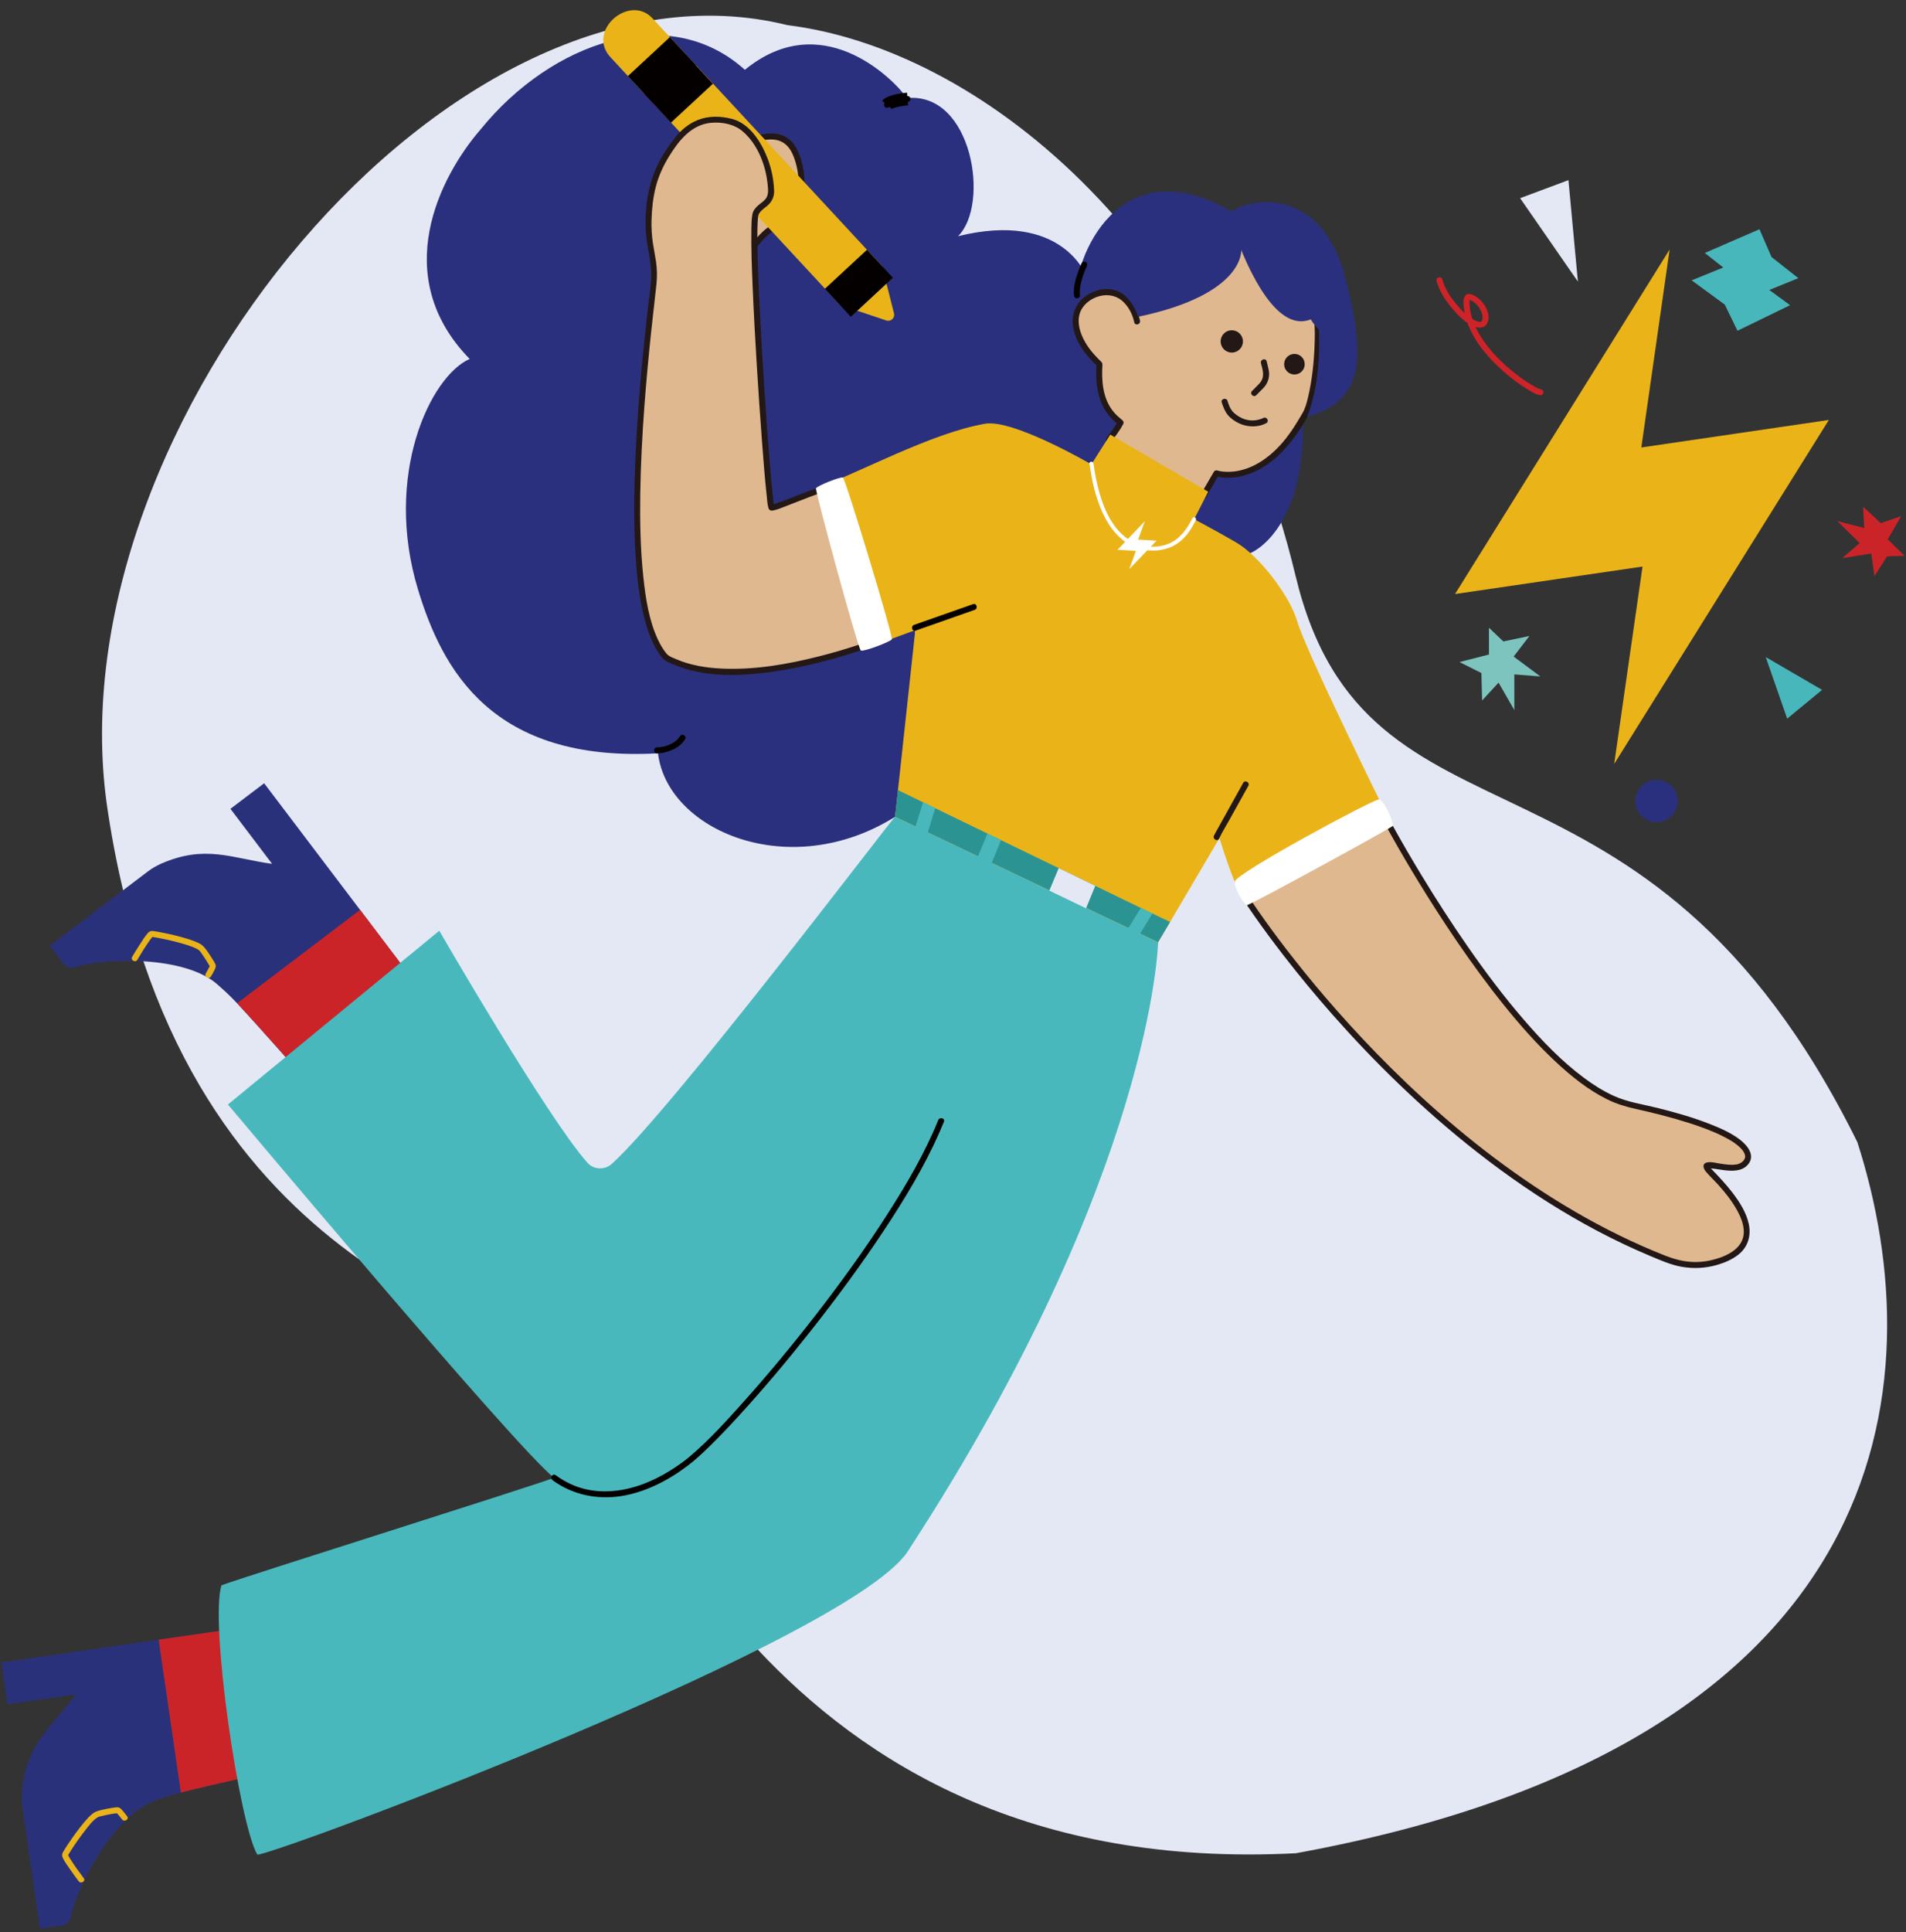 <svg width="150" height="152" viewBox="0 0 150 152" fill="none" xmlns="http://www.w3.org/2000/svg">
<rect x="0" y="0" width="150" height="152" fill="#333333" stroke="none"/>
<g id="Group 19523">
<g id="Empty_bg">
<path id="Vector" d="M146.173 89.848C152.273 108.84 149.318 137.151 101.979 145.786C60.138 147.936 49.785 113.211 44.921 108.428C40.055 103.645 13.758 100.503 8.401 63.237C4.257 33.462 35.62 -4.571 61.976 1.979C76.826 3.812 95.504 18.447 101.965 45.32C107.565 68.612 129.388 55.904 146.173 89.848Z" fill="#E4E8F5"/>
</g>
<g id="Empty_Hair_Bottom">
<path id="Vector_2" d="M85.469 21.668C85.469 21.668 83.57 16.556 75.398 18.581C77.929 16.086 76.518 7.226 71.384 7.715C70.137 5.998 64.585 0.611 58.62 5.492C52.635 0.086 43.415 3.286 37.827 10.175C34.594 13.903 30.613 21.728 36.96 28.236C33.851 29.609 30.176 37.406 32.893 46.365C34.799 52.65 38.696 59.984 51.785 59.261C52.509 65.336 62.127 69.457 70.443 64.251C71.673 56.731 72.034 49.57 72.034 49.57L98.429 43.495C98.429 43.495 103.262 41.611 102.473 31.162C101.684 20.715 85.468 21.668 85.468 21.668H85.469Z" fill="#2A307D"/>
</g>
<g id="Empty_Shoes">
<path id="Vector_3" d="M19.948 127.908L12.485 128.986L0.115 130.775L0.591 134.07L5.968 133.294C4.063 135.841 2.082 137.147 1.729 140.912C1.69 141.328 1.701 141.742 1.76 142.155L3.143 151.722L4.849 151.475C5.215 151.422 5.505 151.145 5.576 150.783C6.007 148.548 8.909 142.739 12.271 141.622C12.429 141.569 13.243 141.258 14.232 141.011C16.968 140.328 21.596 139.316 21.596 139.316L19.948 127.911V127.908Z" fill="#2A317B"/>
<path id="Vector_4" d="M32.893 77.586L28.338 71.576L20.788 61.615L18.135 63.626L21.416 67.956C18.267 67.522 16.163 66.42 12.699 67.933C12.318 68.1 11.959 68.309 11.626 68.561L3.923 74.4L4.965 75.775C5.188 76.069 5.571 76.191 5.923 76.076C8.087 75.373 14.574 75.101 17.179 77.503C17.301 77.615 17.968 78.178 18.663 78.925C20.585 80.99 23.71 84.55 23.71 84.55L32.893 77.591V77.586Z" fill="#2A317B"/>
</g>
<g id="Empty_Sock">
<path id="Vector_5" d="M18.663 78.92C20.585 80.986 23.71 84.545 23.71 84.545L32.893 77.586L28.338 71.576L18.663 78.92Z" fill="#CB2428"/>
<path id="Vector_6" d="M14.232 141.008C16.968 140.325 21.596 139.312 21.596 139.312L19.948 127.908L12.485 128.986L14.232 141.006V141.008Z" fill="#CB2428"/>
</g>
<g id="Empty_Pants_color">
<path id="Vector_7" d="M74.059 88.187C71.093 97.01 56.92 112.268 53.954 114.945C50.988 117.62 46.866 118.632 43.612 116.246C40.898 114.256 17.938 86.885 17.938 86.885L34.571 73.217C34.571 73.217 43.009 87.815 46.213 91.451C46.715 92.02 47.581 92.065 48.145 91.557C52.827 87.342 69.832 64.888 70.44 64.248L91.141 74.12C91.141 74.12 90.762 92.343 71.562 121.849C67.621 128.756 21.699 145.895 20.252 145.895C18.841 143.545 16.491 127.598 17.432 124.706C19.385 123.982 42.126 116.839 43.612 116.245" fill="#49B8BC"/>
</g>
<g id="Empty_Pants_line">
<path id="Vector_8" d="M73.832 88.125C72.774 90.741 71.323 93.202 69.802 95.57C68.068 98.275 66.182 100.884 64.213 103.423C62.402 105.758 60.518 108.038 58.548 110.239C57.204 111.741 55.834 113.261 54.295 114.567C54.182 114.664 54.066 114.758 53.949 114.848C53.901 114.888 53.988 114.819 53.938 114.856C53.907 114.88 53.876 114.903 53.845 114.927C53.748 115 53.649 115.072 53.549 115.142C53.334 115.297 53.115 115.444 52.891 115.586C52.076 116.106 51.207 116.548 50.288 116.856C48.557 117.439 46.641 117.533 44.951 116.761C44.518 116.564 44.112 116.319 43.727 116.041C43.484 115.863 43.249 116.27 43.491 116.445C45.056 117.581 46.957 117.984 48.857 117.694C50.757 117.403 52.571 116.47 54.107 115.311C54.726 114.844 55.293 114.311 55.846 113.77C56.63 113.003 57.387 112.205 58.129 111.395C60.096 109.248 61.97 107.016 63.776 104.731C65.807 102.163 67.755 99.525 69.563 96.792C71.184 94.342 72.726 91.806 73.915 89.116C74.043 88.828 74.165 88.537 74.284 88.245C74.402 87.953 73.943 87.844 73.832 88.12V88.125Z" fill="#040000"/>
</g>
<g id="Empty_Finger">
<g id="Group">
<path id="Vector_9" d="M58.259 11.464C58.677 11.27 61.501 9.709 62.529 11.9C63.557 14.09 63.157 16.981 61.034 17.829C58.91 18.678 56.957 24.203 55.187 24.045C53.418 23.887 55.804 12.601 58.257 11.464H58.259Z" fill="#DFB890"/>
<path id="Vector_10" d="M58.377 11.665C59.201 11.281 60.12 10.848 61.054 11.004C61.734 11.118 62.152 11.586 62.41 12.201C62.71 12.917 62.859 13.7 62.835 14.475C62.815 15.192 62.64 15.915 62.252 16.523C62.076 16.801 61.851 17.053 61.587 17.251C61.323 17.45 61.015 17.559 60.723 17.715C60.232 17.976 59.827 18.395 59.471 18.815C59.034 19.332 58.646 19.892 58.27 20.454C57.893 21.017 57.516 21.603 57.118 22.162C56.793 22.62 56.448 23.081 56.021 23.45C55.874 23.576 55.682 23.706 55.527 23.761C55.451 23.787 55.357 23.807 55.319 23.809C55.277 23.812 55.234 23.811 55.191 23.807C55.21 23.807 55.218 23.826 55.173 23.8C55.124 23.771 55.223 23.818 55.154 23.792C55.135 23.784 55.082 23.739 55.143 23.789C55.127 23.775 55.112 23.762 55.098 23.747C55.088 23.737 55.081 23.728 55.071 23.718C55.044 23.69 55.101 23.765 55.066 23.712C55.037 23.665 55.01 23.618 54.987 23.568C54.982 23.557 54.969 23.528 54.991 23.579C54.985 23.564 54.979 23.548 54.973 23.532C54.962 23.498 54.949 23.465 54.938 23.431C54.835 23.089 54.821 22.8 54.815 22.429C54.806 21.951 54.838 21.473 54.887 20.998C55.009 19.817 55.243 18.645 55.535 17.495C55.829 16.342 56.182 15.195 56.657 14.103C56.999 13.315 57.402 12.447 58.048 11.882C58.14 11.801 58.235 11.732 58.38 11.664C58.652 11.536 58.415 11.131 58.145 11.259C57.815 11.415 57.548 11.69 57.324 11.973C57.026 12.351 56.781 12.768 56.565 13.198C56.012 14.293 55.612 15.468 55.277 16.646C54.927 17.884 54.656 19.146 54.487 20.422C54.362 21.362 54.251 22.362 54.427 23.304C54.479 23.581 54.569 23.886 54.776 24.089C55.032 24.339 55.413 24.312 55.724 24.186C56.207 23.992 56.588 23.589 56.915 23.197C57.351 22.676 57.73 22.109 58.107 21.545C58.516 20.929 58.919 20.307 59.359 19.712C59.721 19.223 60.116 18.728 60.601 18.353C60.831 18.175 61.077 18.073 61.337 17.95C61.679 17.787 61.993 17.556 62.254 17.279C62.771 16.732 63.088 16.018 63.221 15.281C63.368 14.475 63.323 13.64 63.121 12.847C62.932 12.107 62.629 11.311 61.974 10.864C60.949 10.164 59.559 10.6 58.535 11.07C58.404 11.131 58.276 11.197 58.145 11.257C57.871 11.386 58.109 11.789 58.38 11.662L58.377 11.665Z" fill="#231815"/>
</g>
</g>
<g id="Empty_Pen">
<path id="Vector_11" d="M69.41 20.922L70.365 24.677C70.426 25.017 70.113 25.306 69.779 25.22L66.107 23.984L48.045 4.503C46.124 2.433 49.538 -0.513 51.348 1.441L69.41 20.922Z" fill="#EAB419"/>
<path id="Vector_12" d="M50.435 7.084L53.738 4.02" stroke="#040000" stroke-width="3" stroke-miterlimit="10"/>
<path id="Vector_13" d="M51.743 8.505L55.041 5.447" stroke="#040000" stroke-width="3.12" stroke-miterlimit="10"/>
<path id="Vector_14" d="M65.937 23.819L69.248 20.748" stroke="#040000" stroke-width="3" stroke-miterlimit="10"/>
</g>
<g id="Empty_Arm">
<g id="Group_2">
<path id="Vector_15" d="M98.041 70.631C98.041 70.631 111.248 91.359 131.21 99.092C132.376 99.543 133.66 99.653 134.868 99.334C140.659 97.804 135.043 92.726 134.427 92.02C133.648 91.126 136.29 92.309 137.157 91.659C138.205 90.964 137.94 88.995 128.379 86.921C120.162 85.14 109.205 64.831 108.69 63.734C107.04 63.046 97.998 70.173 98.041 70.631Z" fill="#DFB890"/>
<path id="Vector_16" d="M97.838 70.749C98.101 71.162 98.38 71.565 98.66 71.967C99.429 73.07 100.232 74.15 101.056 75.212C102.274 76.785 103.545 78.318 104.862 79.811C106.504 81.671 108.216 83.47 110.004 85.192C112.012 87.126 114.112 88.967 116.31 90.682C118.673 92.526 121.145 94.231 123.737 95.736C125.059 96.503 126.412 97.218 127.793 97.873C128.491 98.204 129.196 98.518 129.909 98.817C130.696 99.146 131.488 99.499 132.334 99.65C133.259 99.814 134.199 99.771 135.102 99.512C135.716 99.335 136.324 99.084 136.827 98.681C137.566 98.085 137.823 97.196 137.627 96.284C137.432 95.371 136.888 94.531 136.323 93.795C135.849 93.179 135.32 92.614 134.781 92.054C134.716 91.989 134.652 91.923 134.591 91.854C134.557 91.815 134.557 91.814 134.532 91.775C134.507 91.736 134.507 91.762 134.515 91.743C134.506 91.768 134.513 91.837 134.473 91.882C134.432 91.928 134.404 91.893 134.465 91.903C134.404 91.893 134.496 91.903 134.518 91.903C134.554 91.903 134.59 91.906 134.626 91.907C134.72 91.914 134.812 91.926 134.906 91.94C135.16 91.978 135.413 92.018 135.668 92.049C136.324 92.131 137.107 92.159 137.57 91.601C138.185 90.861 137.473 90.049 136.865 89.6C136.185 89.095 135.39 88.748 134.607 88.439C133.26 87.906 131.862 87.51 130.459 87.16C129.298 86.87 128.091 86.703 126.995 86.204C126.162 85.826 125.385 85.331 124.652 84.785C122.884 83.471 121.338 81.856 119.904 80.193C118.327 78.367 116.879 76.434 115.502 74.453C114.232 72.623 113.024 70.751 111.868 68.846C111.059 67.512 110.271 66.164 109.52 64.795C109.332 64.454 109.146 64.112 108.97 63.765C108.891 63.611 108.82 63.506 108.631 63.47C108.373 63.42 108.101 63.47 107.851 63.539C107.09 63.746 106.374 64.146 105.695 64.537C104.785 65.061 103.909 65.64 103.049 66.24C101.496 67.323 99.959 68.465 98.549 69.732C98.373 69.89 98.196 70.051 98.037 70.226C97.942 70.331 97.799 70.473 97.807 70.629C97.821 70.929 98.29 70.931 98.276 70.629C98.274 70.593 98.263 70.709 98.271 70.667C98.255 70.751 98.24 70.706 98.262 70.693C98.274 70.686 98.343 70.584 98.281 70.66C98.34 70.587 98.404 70.52 98.47 70.453C98.68 70.24 98.906 70.04 99.13 69.843C99.84 69.226 100.579 68.643 101.326 68.075C102.24 67.381 103.171 66.709 104.126 66.071C104.985 65.498 105.862 64.943 106.785 64.479C107.166 64.287 107.523 64.121 107.932 64.004C108.012 63.981 108.091 63.961 108.173 63.945C108.209 63.937 108.246 63.931 108.284 63.926C108.218 63.935 108.324 63.923 108.341 63.921C108.402 63.918 108.463 63.918 108.524 63.925C108.46 63.918 108.521 63.923 108.549 63.932C108.577 63.942 108.601 63.948 108.627 63.957L108.487 63.849C108.771 64.451 109.11 65.031 109.434 65.611C110.131 66.856 110.852 68.087 111.596 69.304C112.579 70.915 113.601 72.506 114.665 74.064C115.843 75.79 117.077 77.481 118.39 79.107C119.635 80.651 120.952 82.145 122.404 83.499C123.631 84.645 124.97 85.732 126.482 86.478C127.193 86.829 127.92 87.054 128.691 87.225C130.121 87.542 131.545 87.898 132.94 88.345C133.841 88.634 134.74 88.956 135.587 89.381C136.095 89.635 136.584 89.915 136.962 90.292C137.029 90.357 137.091 90.428 137.149 90.501C137.11 90.451 137.179 90.545 137.193 90.567C137.215 90.601 137.235 90.635 137.254 90.67C137.265 90.692 137.31 90.799 137.281 90.72C137.291 90.751 137.304 90.781 137.313 90.812C137.323 90.842 137.327 90.871 137.335 90.901C137.348 90.954 137.332 90.861 137.335 90.89C137.335 90.907 137.338 90.923 137.34 90.94C137.34 90.967 137.34 90.992 137.34 91.018C137.341 91.095 137.359 90.978 137.335 91.049C137.327 91.073 137.323 91.098 137.316 91.121C137.313 91.135 137.307 91.148 137.302 91.16C137.288 91.201 137.332 91.106 137.306 91.151C137.279 91.196 137.254 91.242 137.224 91.285C137.254 91.242 137.235 91.275 137.204 91.307C137.184 91.328 137.165 91.35 137.143 91.368C137.121 91.387 137.101 91.404 137.081 91.423C137.12 91.39 137.087 91.42 137.048 91.445C136.915 91.532 136.782 91.582 136.623 91.606C136.204 91.667 135.76 91.595 135.346 91.532C135.031 91.486 134.635 91.365 134.318 91.45C133.913 91.557 134.068 91.954 134.262 92.179C134.588 92.557 134.957 92.9 135.29 93.275C135.812 93.861 136.301 94.482 136.685 95.168C137.026 95.776 137.335 96.525 137.204 97.228C137.046 98.076 136.285 98.581 135.529 98.871C134.829 99.14 134.09 99.289 133.338 99.276C132.545 99.262 131.791 99.065 131.056 98.776C129.818 98.29 128.601 97.749 127.407 97.164C125.065 96.017 122.81 94.696 120.645 93.245C118.479 91.793 116.557 90.332 114.632 88.721C112.84 87.221 111.115 85.64 109.456 83.995C107.97 82.521 106.535 80.996 105.152 79.426C104.004 78.123 102.891 76.789 101.818 75.423C101.041 74.437 100.287 73.436 99.557 72.417C99.159 71.859 98.765 71.296 98.387 70.725C98.338 70.653 98.291 70.579 98.245 70.506C98.084 70.253 97.677 70.487 97.84 70.742L97.838 70.749Z" fill="#231815"/>
</g>
<g id="Group_3">
<path id="Vector_17" d="M65.218 38.337C64.045 38.682 61.092 39.926 60.73 39.951C60.468 39.97 58.924 17.857 59.492 16.756C59.826 16.104 60.585 16.079 60.688 15.165C60.662 12.534 59.143 9.921 57.462 9.565C56.99 9.485 54.941 8.851 53.262 11.032C52.418 12.128 51.57 13.507 51.279 15.148C50.598 18.979 51.599 19.953 51.468 21.973C51.345 23.868 48.024 47.112 52.416 51.723C57.57 54.706 67.867 50.896 68.932 50.503C69.998 50.109 67.893 37.553 65.216 38.34L65.218 38.337Z" fill="#DFB890"/>
<path id="Vector_18" d="M65.156 38.11C64.007 38.451 62.899 38.931 61.781 39.353C61.549 39.44 61.318 39.526 61.084 39.606C61.006 39.632 60.929 39.659 60.849 39.681C60.82 39.689 60.79 39.696 60.762 39.706C60.699 39.724 60.718 39.695 60.74 39.714C60.782 39.749 60.87 39.756 60.924 39.825C60.923 39.821 60.921 39.818 60.92 39.817C60.97 39.874 60.935 39.874 60.931 39.834C60.926 39.793 60.912 39.751 60.904 39.709C60.893 39.645 60.884 39.579 60.874 39.515C60.871 39.498 60.87 39.482 60.868 39.465C60.879 39.55 60.868 39.465 60.867 39.448C60.86 39.401 60.856 39.356 60.849 39.309C60.821 39.078 60.798 38.848 60.774 38.617C60.706 37.942 60.648 37.267 60.592 36.59C60.435 34.704 60.299 32.817 60.174 30.928C60.032 28.787 59.904 26.646 59.798 24.504C59.709 22.726 59.629 20.946 59.607 19.165C59.601 18.603 59.596 18.04 59.626 17.478C59.631 17.382 59.637 17.285 59.646 17.19C59.649 17.153 59.654 17.114 59.657 17.076C59.657 17.065 59.666 17.001 59.66 17.049C59.654 17.098 59.663 17.029 59.665 17.018C59.674 16.968 59.688 16.918 59.698 16.868C59.71 16.803 59.681 16.895 59.696 16.868C59.771 16.737 59.854 16.631 59.965 16.529C60.166 16.343 60.406 16.2 60.584 15.989C60.815 15.715 60.932 15.376 60.921 15.02C60.895 14.145 60.717 13.268 60.401 12.451C59.916 11.195 59.013 9.72 57.615 9.356C56.734 9.126 55.779 9.098 54.923 9.437C54.188 9.729 53.581 10.242 53.096 10.862C52.574 11.532 52.102 12.248 51.735 13.015C51.004 14.546 50.746 16.323 50.813 18.012C50.854 19.057 51.14 20.064 51.226 21.101C51.31 22.126 51.107 23.181 50.993 24.196C50.795 25.953 50.61 27.709 50.452 29.468C50.251 31.732 50.088 33.999 49.996 36.271C49.901 38.595 49.873 40.925 49.996 43.248C50.101 45.2 50.287 47.19 50.831 49.075C51.035 49.782 51.296 50.489 51.679 51.121C51.837 51.381 52.02 51.679 52.251 51.881C52.462 52.065 52.787 52.178 53.041 52.287C53.321 52.407 53.607 52.512 53.898 52.599C56.401 53.36 59.159 53.129 61.699 52.698C63.843 52.334 65.954 51.77 68.012 51.068C68.273 50.979 68.532 50.889 68.791 50.795C68.963 50.732 69.134 50.687 69.238 50.523C69.499 50.12 69.457 49.496 69.448 49.04C69.412 47.168 69.052 45.273 68.596 43.462C68.356 42.503 68.071 41.55 67.695 40.634C67.406 39.928 67.07 39.2 66.548 38.632C66.192 38.245 65.695 37.951 65.156 38.104C64.867 38.187 64.988 38.639 65.281 38.556C65.449 38.509 65.631 38.526 65.788 38.615C66.01 38.74 66.187 38.91 66.368 39.142C66.818 39.715 67.146 40.481 67.41 41.184C68.107 43.043 68.538 45.025 68.804 46.99C68.909 47.764 68.99 48.55 68.981 49.331C68.977 49.604 68.965 49.842 68.92 50.05C68.91 50.093 68.898 50.135 68.885 50.178C68.881 50.196 68.873 50.215 68.865 50.232C68.877 50.2 68.876 50.207 68.857 50.245C68.851 50.257 68.843 50.268 68.835 50.281C68.818 50.312 68.832 50.253 68.837 50.278C68.848 50.331 68.74 50.224 68.852 50.268C68.843 50.265 68.799 50.284 68.868 50.267C68.682 50.317 68.501 50.401 68.32 50.465C67.999 50.578 67.676 50.687 67.352 50.793C66.385 51.109 65.409 51.392 64.423 51.64C61.935 52.267 59.345 52.717 56.77 52.592C55.568 52.534 54.343 52.34 53.232 51.862C53.007 51.765 52.712 51.664 52.532 51.498C52.424 51.398 52.359 51.296 52.287 51.196C52.099 50.935 51.94 50.654 51.802 50.365C51.074 48.846 50.81 47.075 50.631 45.407C50.396 43.215 50.356 41.003 50.388 38.801C50.423 36.487 50.546 34.176 50.718 31.87C50.867 29.893 51.052 27.92 51.262 25.95C51.39 24.753 51.535 23.559 51.66 22.362C51.723 21.76 51.712 21.168 51.626 20.57C51.556 20.087 51.454 19.61 51.382 19.128C51.293 18.531 51.257 17.926 51.273 17.323C51.295 16.456 51.392 15.568 51.602 14.725C51.813 13.881 52.199 13.035 52.671 12.273C53.434 11.043 54.416 9.799 55.962 9.659C56.831 9.581 57.788 9.764 58.46 10.342C59.654 11.37 60.285 13.057 60.421 14.593C60.454 14.964 60.493 15.343 60.246 15.653C60.079 15.862 59.84 16.001 59.643 16.179C59.446 16.357 59.267 16.578 59.215 16.843C59.138 17.232 59.14 17.643 59.132 18.037C59.106 19.557 59.171 21.079 59.234 22.598C59.32 24.648 59.432 26.696 59.559 28.743C59.682 30.762 59.82 32.779 59.973 34.795C60.081 36.2 60.185 37.607 60.34 39.007C60.374 39.314 60.387 39.643 60.47 39.94C60.524 40.137 60.663 40.198 60.863 40.154C61.268 40.065 61.663 39.885 62.049 39.74C63.118 39.335 64.177 38.881 65.274 38.554C65.563 38.468 65.44 38.017 65.149 38.103L65.156 38.11Z" fill="#231815"/>
</g>
</g>
<g id="Empty_Face">
<g id="Group_4">
<path id="Vector_19" d="M89.49 25.285C89.49 25.285 88.923 22.554 86.562 23.034C84.249 23.66 83.802 26.102 86.527 28.643C86.29 31.907 87.69 32.801 88.19 33.245C87.938 33.732 87.255 34.61 87.255 34.61C87.366 34.679 94.691 39.02 94.691 39.02L95.726 37.232C95.726 37.232 99.487 38.498 102.676 32.665C103.59 31.292 104.094 24.651 103.332 24.251C103.087 24.295 101.405 24.613 98.087 18.232C96.216 20.235 92.863 23.56 89.169 24.048" fill="#DFB890"/>
<path id="Vector_20" d="M89.715 25.223C89.504 24.217 88.816 23.17 87.805 22.848C86.948 22.574 85.987 22.848 85.301 23.399C84.66 23.913 84.348 24.717 84.43 25.529C84.563 26.831 85.44 27.942 86.362 28.807L86.293 28.642C86.185 30.196 86.399 31.887 87.576 33.017C87.719 33.154 87.874 33.278 88.024 33.409L87.988 33.124C87.832 33.421 87.637 33.698 87.44 33.97C87.357 34.085 87.273 34.199 87.188 34.312C87.157 34.352 87.127 34.393 87.096 34.434C87.063 34.476 87.081 34.454 87.09 34.443C86.998 34.562 86.996 34.724 87.137 34.812C87.982 35.329 88.843 35.824 89.695 36.331C91.016 37.115 92.34 37.899 93.662 38.682C93.965 38.862 94.268 39.042 94.573 39.221C94.68 39.285 94.831 39.246 94.893 39.137C95.238 38.542 95.584 37.945 95.927 37.349L95.663 37.457C95.956 37.554 96.285 37.578 96.591 37.581C97.362 37.59 98.121 37.393 98.816 37.068C99.946 36.54 100.884 35.657 101.643 34.682C102.357 33.764 103.03 32.756 103.332 31.621C103.61 30.571 103.748 29.479 103.845 28.399C103.935 27.376 103.995 26.331 103.899 25.306C103.868 24.977 103.832 24.628 103.69 24.326C103.641 24.223 103.571 24.12 103.473 24.06C103.396 24.014 103.343 24.026 103.26 24.029C103.235 24.029 103.173 24.034 103.28 24.027C103.243 24.029 103.205 24.034 103.168 24.034C103.145 24.034 103.121 24.032 103.099 24.031C103.087 24.031 103.074 24.027 103.063 24.027C103.016 24.024 103.132 24.042 103.063 24.027C102.995 24.014 102.929 23.999 102.863 23.979C102.824 23.967 102.787 23.953 102.749 23.939C102.69 23.915 102.788 23.957 102.727 23.929C102.705 23.918 102.682 23.909 102.66 23.898C102.088 23.621 101.651 23.176 101.221 22.689C100.337 21.685 99.626 20.527 98.971 19.367C98.738 18.954 98.513 18.537 98.294 18.117C98.226 17.985 98.026 17.962 97.926 18.07C96.066 20.059 94.002 22.012 91.485 23.135C90.731 23.473 89.93 23.713 89.112 23.824C88.985 23.842 88.919 24.003 88.948 24.113C88.984 24.249 89.112 24.295 89.237 24.277C92.184 23.878 94.723 21.893 96.801 19.889C97.301 19.407 97.784 18.907 98.257 18.401L97.888 18.354C98.78 20.068 99.759 21.831 101.095 23.248C101.574 23.757 102.193 24.342 102.91 24.477C103.077 24.509 103.232 24.51 103.398 24.481L103.216 24.457C103.252 24.477 103.188 24.415 103.229 24.467C103.249 24.493 103.238 24.479 103.224 24.457C103.234 24.47 103.243 24.484 103.251 24.498C103.259 24.515 103.293 24.584 103.284 24.56C103.276 24.543 103.307 24.628 103.315 24.652C103.374 24.842 103.402 25.043 103.421 25.22C103.487 25.824 103.482 26.439 103.46 27.046C103.412 28.439 103.271 29.851 102.952 31.209C102.845 31.673 102.723 32.131 102.491 32.524C101.959 33.432 101.413 34.313 100.688 35.087C99.805 36.029 98.699 36.801 97.412 37.045C97.068 37.11 96.684 37.134 96.307 37.102C96.274 37.099 96.24 37.096 96.207 37.093C96.191 37.092 96.176 37.09 96.16 37.087C96.105 37.081 96.195 37.092 96.157 37.087C96.104 37.079 96.052 37.071 96.001 37.06C95.938 37.048 95.877 37.031 95.815 37.017C95.807 37.015 95.799 37.012 95.79 37.009C95.693 36.976 95.576 37.031 95.526 37.117C95.18 37.712 94.835 38.309 94.491 38.904L94.812 38.82C93.985 38.331 93.159 37.84 92.332 37.351C91.002 36.562 89.671 35.774 88.341 34.985C88.019 34.795 87.695 34.607 87.374 34.41L87.421 34.779C87.769 34.331 88.127 33.87 88.393 33.367C88.44 33.279 88.435 33.153 88.357 33.082C88.152 32.901 87.938 32.732 87.752 32.531C87.477 32.235 87.259 31.887 87.104 31.512C86.86 30.92 86.762 30.274 86.741 29.637C86.735 29.434 86.735 29.232 86.743 29.029C86.746 28.926 86.757 28.821 86.759 28.718C86.762 28.543 86.706 28.493 86.584 28.376C86.255 28.06 85.948 27.721 85.682 27.352C85.015 26.42 84.469 25.01 85.338 24.018C86.046 23.212 87.374 22.915 88.252 23.613C88.784 24.035 89.13 24.709 89.265 25.354C89.327 25.649 89.779 25.524 89.716 25.229L89.715 25.223Z" fill="#231815"/>
</g>
</g>
<g id="Empty_TopCloth_color">
<path id="Vector_21" d="M64.22 38.412L67.82 51.123L72.032 49.569L70.442 64.25L91.143 74.122L95.97 65.931C95.97 65.931 97.24 70.162 98.117 71.206C99.363 70.094 108.91 63.644 108.91 63.644C108.91 63.644 102.768 51.209 102.099 48.9C101.502 46.839 99.062 43.694 97.273 42.662C95.482 41.631 93.977 40.843 93.977 40.843L95.082 38.679L87.376 34.187L85.888 36.532C85.888 36.532 79.754 32.953 77.529 33.333C73.271 34.059 67.423 37.292 64.22 38.411V38.412Z" fill="#EAB419"/>
</g>
<g id="Empty_TopCloth_Line">
<path id="Vector_22" d="M97.838 61.583C97.171 62.779 96.504 63.975 95.841 65.175C95.74 65.359 95.627 65.54 95.537 65.731C95.409 66.003 95.813 66.24 95.942 65.967C96.176 65.469 96.476 64.993 96.743 64.512C97.149 63.779 97.557 63.047 97.965 62.315C98.057 62.15 98.149 61.984 98.242 61.819C98.388 61.554 97.984 61.319 97.837 61.583H97.838Z" fill="#231815"/>
<path id="Vector_23" d="M72.063 49.608C73.416 49.133 74.768 48.657 76.121 48.181C76.317 48.112 76.512 48.044 76.707 47.975C76.99 47.875 76.868 47.422 76.582 47.523C75.229 47.998 73.877 48.473 72.524 48.95C72.329 49.019 72.134 49.087 71.938 49.156C71.656 49.256 71.777 49.709 72.063 49.608Z" fill="#040000"/>
</g>
<g id="Empty_Emotion">
<path id="Vector_24" d="M96.94 27.736C97.425 27.736 97.818 27.343 97.818 26.858C97.818 26.373 97.425 25.98 96.94 25.98C96.455 25.98 96.062 26.373 96.062 26.858C96.062 27.343 96.455 27.736 96.94 27.736Z" fill="#231815"/>
<path id="Vector_25" d="M101.87 29.459C102.317 29.459 102.679 29.097 102.679 28.65C102.679 28.203 102.317 27.84 101.87 27.84C101.423 27.84 101.06 28.203 101.06 28.65C101.06 29.097 101.423 29.459 101.87 29.459Z" fill="#231815"/>
<path id="Vector_26" d="M99.235 28.556C99.337 28.989 99.512 29.448 99.312 29.88C99.216 30.083 99.06 30.228 98.906 30.383C98.782 30.508 98.657 30.633 98.534 30.759C98.321 30.973 98.652 31.306 98.865 31.09C99.052 30.901 99.241 30.714 99.427 30.523C99.673 30.269 99.824 29.951 99.868 29.6C99.896 29.373 99.859 29.154 99.807 28.934C99.768 28.767 99.729 28.598 99.688 28.431C99.62 28.137 99.168 28.262 99.237 28.556H99.235Z" fill="#231815"/>
<path id="Vector_27" d="M96.149 31.656C96.262 32.009 96.391 32.356 96.629 32.645C96.867 32.934 97.235 33.181 97.587 33.334C98.224 33.611 99.035 33.625 99.657 33.286C99.921 33.14 99.685 32.736 99.421 32.881C99.409 32.887 99.396 32.894 99.384 32.9C99.37 32.906 99.357 32.912 99.343 32.919C99.329 32.925 99.332 32.923 99.356 32.914C99.341 32.92 99.327 32.925 99.313 32.931C99.195 32.975 99.074 33.011 98.951 33.036C98.559 33.114 98.132 33.072 97.766 32.906C97.471 32.773 97.163 32.572 96.96 32.315C96.781 32.089 96.687 31.806 96.601 31.534C96.51 31.248 96.057 31.37 96.149 31.659V31.656Z" fill="#231815"/>
</g>
<g id="Empty_Hair">
<path id="Vector_28" d="M97.682 19.672C97.682 19.672 97.99 23.153 89.582 24.916C88.731 22.614 86.69 21.572 84.651 23.691C84.427 20.362 88.04 11.481 96.902 16.63C98.463 15.616 103.563 14.628 105.709 21.233C107.66 28.436 107.215 31.562 102.866 32.784C104.085 29.789 103.785 25.923 103.785 25.923C103.785 25.923 103.382 25.515 103.16 25.125C102.435 25.384 100.329 26.003 97.682 19.672Z" fill="#2A307D"/>
</g>
<g id="Empty_Thing">
<path id="Vector_29" d="M119.632 15.59L124.179 22.153L123.434 14.17L119.632 15.59Z" fill="#E4E8F5"/>
<path id="Vector_30" d="M130.365 64.681C131.287 64.681 132.034 63.934 132.034 63.012C132.034 62.09 131.287 61.343 130.365 61.343C129.443 61.343 128.696 62.09 128.696 63.012C128.696 63.934 129.443 64.681 130.365 64.681Z" fill="#2A307D"/>
<path id="Vector_31" d="M121.227 30.623C121.326 30.635 121.188 30.606 121.157 30.596C121.132 30.588 121.109 30.578 121.085 30.568C121.143 30.592 121.043 30.549 121.024 30.54C120.862 30.465 120.706 30.378 120.552 30.285C120.104 30.02 119.674 29.718 119.265 29.396C118.201 28.56 117.21 27.576 116.499 26.418C116.146 25.843 115.868 25.221 115.732 24.559C115.67 24.256 115.62 23.915 115.656 23.606C115.662 23.549 115.666 23.606 115.634 23.595L115.654 23.593C115.704 23.607 115.745 23.62 115.773 23.632C116.198 23.838 116.579 24.342 116.665 24.803C116.682 24.899 116.685 24.998 116.665 25.095C116.654 25.148 116.637 25.198 116.61 25.243C116.609 25.246 116.562 25.299 116.581 25.284C116.527 25.329 116.515 25.318 116.462 25.32C116.382 25.32 116.296 25.298 116.193 25.257C115.587 25.018 115.076 24.47 114.662 23.987C114.163 23.404 113.707 22.723 113.507 21.976C113.429 21.685 112.977 21.809 113.056 22.101C113.26 22.867 113.709 23.557 114.204 24.167C114.652 24.72 115.196 25.282 115.84 25.609C116.298 25.842 116.882 25.895 117.088 25.318C117.306 24.706 116.915 24.028 116.498 23.601C116.221 23.318 115.443 22.782 115.223 23.426C115.116 23.735 115.195 24.148 115.243 24.462C115.301 24.837 115.407 25.204 115.546 25.557C116.123 27.007 117.191 28.232 118.356 29.248C118.907 29.729 119.493 30.176 120.113 30.565C120.446 30.774 120.832 31.037 121.231 31.09C121.357 31.107 121.463 30.97 121.465 30.856C121.465 30.715 121.356 30.639 121.231 30.621L121.227 30.623Z" fill="#CE2328"/>
<path id="Vector_32" d="M117.179 49.382V51.487L114.859 52.081L116.585 52.943L116.64 55.103L117.935 53.7L119.176 55.859V53.053L121.227 53.214L119.123 51.648L120.363 50.029L118.312 50.46L117.179 49.382Z" fill="#7DC4BF"/>
<path id="Vector_33" d="M149.885 43.718L148.563 42.425L149.62 40.601L148.015 41.154L146.626 39.861L146.71 41.537L144.59 40.989L146.352 42.715L144.99 43.903L147.267 43.545L147.52 45.32L148.51 43.767L149.885 43.718Z" fill="#CB2428"/>
<path id="Vector_34" d="M90.095 41.006L87.946 43.249L89.395 43.339L88.873 44.771L91.02 42.532L89.571 42.445L90.095 41.006Z" fill="white"/>
<path id="Vector_35" d="M138.962 51.689L140.649 56.532L143.395 54.27L138.962 51.689Z" fill="#48B7BC"/>
<path id="Vector_36" d="M139.065 19.409L137.068 20.276L138.573 21.463L136.187 22.432L137.982 23.746L136.082 24.67" stroke="#48B7BC" stroke-width="3" stroke-miterlimit="10"/>
</g>
<g id="Empty_Shine">
<path id="Vector_37" d="M131.398 19.626L114.509 46.73L129.265 44.567L127.035 60.095L143.927 33.037L129.17 35.201L131.398 19.626Z" fill="#EAB419"/>
</g>
<g id="Empty_Line">
<path id="Vector_38" d="M71.424 7.787C71.424 7.787 70.101 7.892 69.801 8.251" stroke="#040000" stroke-miterlimit="10"/>
<path id="Vector_39" d="M51.702 59.261C52.135 59.258 52.563 59.147 52.954 58.965C53.345 58.784 53.698 58.517 53.918 58.148C54.073 57.889 53.668 57.653 53.513 57.912C53.171 58.486 52.349 58.789 51.702 58.792C51.401 58.794 51.401 59.262 51.702 59.261Z" fill="#040000"/>
<path id="Vector_40" d="M85.132 20.692C84.993 20.98 84.876 21.283 84.776 21.586C84.604 22.108 84.465 22.681 84.526 23.233C84.54 23.358 84.623 23.467 84.76 23.467C84.876 23.467 85.009 23.359 84.995 23.233C84.937 22.717 85.068 22.197 85.227 21.711C85.263 21.601 85.302 21.494 85.343 21.386C85.36 21.339 85.379 21.292 85.398 21.247C85.406 21.226 85.415 21.204 85.423 21.184C85.426 21.178 85.451 21.119 85.438 21.145C85.432 21.158 85.463 21.086 85.473 21.067C85.484 21.042 85.495 21.019 85.505 20.994C85.515 20.972 85.526 20.95 85.535 20.93C85.59 20.816 85.566 20.676 85.451 20.609C85.348 20.55 85.185 20.579 85.13 20.694L85.132 20.692Z" fill="#040000"/>
<path id="Vector_41" d="M71.424 7.553C70.965 7.589 70.474 7.655 70.046 7.83C69.898 7.89 69.741 7.962 69.635 8.086C69.552 8.181 69.541 8.323 69.635 8.417C69.719 8.501 69.884 8.514 69.966 8.417C69.976 8.406 69.987 8.394 69.998 8.384C70.004 8.378 70.01 8.373 70.015 8.369C70.034 8.353 70.027 8.358 69.996 8.381C70.009 8.358 70.065 8.336 70.088 8.323C70.124 8.303 70.16 8.287 70.196 8.27C70.163 8.286 70.171 8.281 70.199 8.27C70.219 8.262 70.241 8.255 70.262 8.247C70.435 8.186 70.615 8.144 70.794 8.109C70.877 8.094 70.962 8.08 71.044 8.067C71.065 8.064 71.085 8.061 71.105 8.058C71.121 8.056 71.193 8.044 71.116 8.056C71.151 8.05 71.185 8.047 71.221 8.044C71.288 8.036 71.355 8.028 71.424 8.023C71.551 8.014 71.659 7.923 71.659 7.789C71.659 7.67 71.551 7.545 71.424 7.555V7.553Z" fill="#040000"/>
</g>
<g id="Empty_?&#229;&#149;&#163;&#232;&#145;&#134;">
<path id="Vector_42" d="M70.669 62.153C70.669 62.153 91.637 72.338 92.084 72.526L91.143 74.121L70.441 64.249L70.668 62.153H70.669Z" fill="#2C9393"/>
</g>
<g id="Empty_Deco">
<path id="Vector_43" d="M83.32 68.29L82.58 70.059L85.471 71.45L86.195 69.687L83.32 68.29Z" fill="#E4E8F5"/>
<path id="Vector_44" d="M77.979 68.053L78.777 66.091L77.71 65.572L76.89 67.545L77.979 68.053Z" fill="#49B8BC"/>
<path id="Vector_45" d="M89.587 73.673L90.695 71.862L89.782 71.423L88.666 73.22L89.587 73.673Z" fill="#49B8BC"/>
<path id="Vector_46" d="M72.971 65.645L73.599 63.569L72.644 63.108L72.001 65.183L72.971 65.645Z" fill="#49B8BC"/>
<path id="Vector_47" d="M64.219 38.412C64.13 38.611 67.532 51.055 67.746 51.172C67.96 51.289 70.051 50.492 70.184 50.295C70.316 50.098 66.535 37.641 66.335 37.564C66.135 37.487 64.31 38.214 64.219 38.412Z" fill="white"/>
<path id="Vector_48" d="M108.538 62.884C108.138 62.839 97.17 68.73 97.17 69.367C97.17 70.005 97.935 71.158 98.12 71.206C98.304 71.255 109.51 65.117 109.615 64.967C109.72 64.817 108.941 62.93 108.54 62.884H108.538Z" fill="white"/>
<path id="Vector_49" d="M85.738 36.509C85.782 36.648 85.79 36.806 85.813 36.95C85.862 37.255 85.916 37.559 85.981 37.862C86.163 38.727 86.421 39.578 86.795 40.38C87.204 41.256 87.776 42.083 88.576 42.647C89.523 43.312 90.832 43.494 91.93 43.115C93.029 42.737 93.629 41.875 94.113 40.925C94.204 40.747 93.935 40.587 93.843 40.767C93.438 41.559 92.927 42.323 92.098 42.714C91.088 43.187 89.777 43.058 88.852 42.458C87.352 41.484 86.682 39.586 86.312 37.922C86.238 37.59 86.176 37.256 86.123 36.92C86.096 36.759 86.088 36.584 86.04 36.428C85.979 36.237 85.677 36.319 85.738 36.511V36.509Z" fill="white"/>
<path id="Vector_50" d="M10.805 75.505C11.124 74.969 11.452 74.433 11.816 73.927C11.874 73.847 11.935 73.772 11.998 73.697C12.004 73.689 12.035 73.667 12.037 73.659C12.034 73.68 11.926 73.705 11.923 73.698C11.924 73.703 11.968 73.698 11.974 73.701C11.985 73.706 12.08 73.714 12.005 73.705C12.044 73.709 12.085 73.716 12.124 73.723C12.23 73.741 12.337 73.759 12.443 73.78C13.046 73.892 13.645 74.028 14.235 74.192C14.535 74.275 14.832 74.366 15.123 74.477C15.224 74.516 15.326 74.558 15.424 74.606C15.473 74.63 15.52 74.656 15.566 74.684C15.585 74.695 15.677 74.762 15.648 74.737C15.793 74.861 15.895 75.047 16.002 75.203C16.146 75.411 16.285 75.623 16.412 75.844C16.432 75.88 16.454 75.916 16.473 75.953C16.491 75.987 16.512 76.028 16.512 76.026L16.518 76.044C16.515 76.023 16.513 76.001 16.516 75.98C16.509 75.987 16.496 76.034 16.49 76.045C16.395 76.225 16.299 76.405 16.196 76.58C16.043 76.841 16.448 77.076 16.601 76.816C16.698 76.653 16.793 76.489 16.876 76.319C16.941 76.186 17.01 76.05 16.965 75.9C16.916 75.742 16.812 75.594 16.727 75.455C16.585 75.222 16.432 74.994 16.273 74.772C16.093 74.52 15.938 74.337 15.662 74.2C15.385 74.062 15.079 73.956 14.78 73.862C14.115 73.653 13.43 73.495 12.746 73.359C12.516 73.314 12.285 73.27 12.052 73.241C11.877 73.219 11.759 73.261 11.638 73.398C11.393 73.677 11.194 74.003 10.995 74.312C10.794 74.622 10.593 74.945 10.402 75.267C10.248 75.526 10.652 75.762 10.807 75.503L10.805 75.505Z" fill="#EAB419"/>
<path id="Vector_51" d="M6.585 147.74C6.21 147.242 5.84 146.734 5.51 146.206C5.448 146.106 5.398 146 5.337 145.898C5.354 145.925 5.346 145.906 5.34 145.905C5.307 145.894 5.376 145.825 5.34 145.92C5.33 145.944 5.291 146.044 5.335 145.975C5.424 145.833 5.505 145.687 5.596 145.547C5.927 145.034 6.277 144.533 6.652 144.051C6.954 143.664 7.312 143.162 7.727 142.933C7.737 142.926 7.796 142.905 7.74 142.925C7.79 142.906 7.845 142.895 7.898 142.883C8.024 142.85 8.152 142.82 8.28 142.794C8.523 142.74 8.768 142.692 9.015 142.659C9.085 142.65 9.162 142.653 9.232 142.64C9.338 142.62 9.141 142.655 9.19 142.622C9.184 142.626 9.202 142.636 9.227 142.662C9.36 142.808 9.482 142.962 9.601 143.119C9.78 143.356 10.188 143.123 10.005 142.883C9.888 142.728 9.77 142.572 9.643 142.425C9.541 142.308 9.437 142.184 9.273 142.173C9.116 142.162 8.951 142.198 8.798 142.223C8.551 142.261 8.307 142.309 8.063 142.364C7.73 142.439 7.482 142.506 7.221 142.726C6.99 142.92 6.79 143.151 6.598 143.383C6.144 143.926 5.73 144.505 5.338 145.094C5.21 145.286 5.082 145.478 4.968 145.678C4.873 145.844 4.857 145.97 4.941 146.148C5.095 146.475 5.323 146.775 5.527 147.07C5.732 147.365 5.96 147.681 6.185 147.981C6.365 148.219 6.771 147.986 6.59 147.745L6.585 147.74Z" fill="#EAB419"/>
</g>
</g>
</svg>
